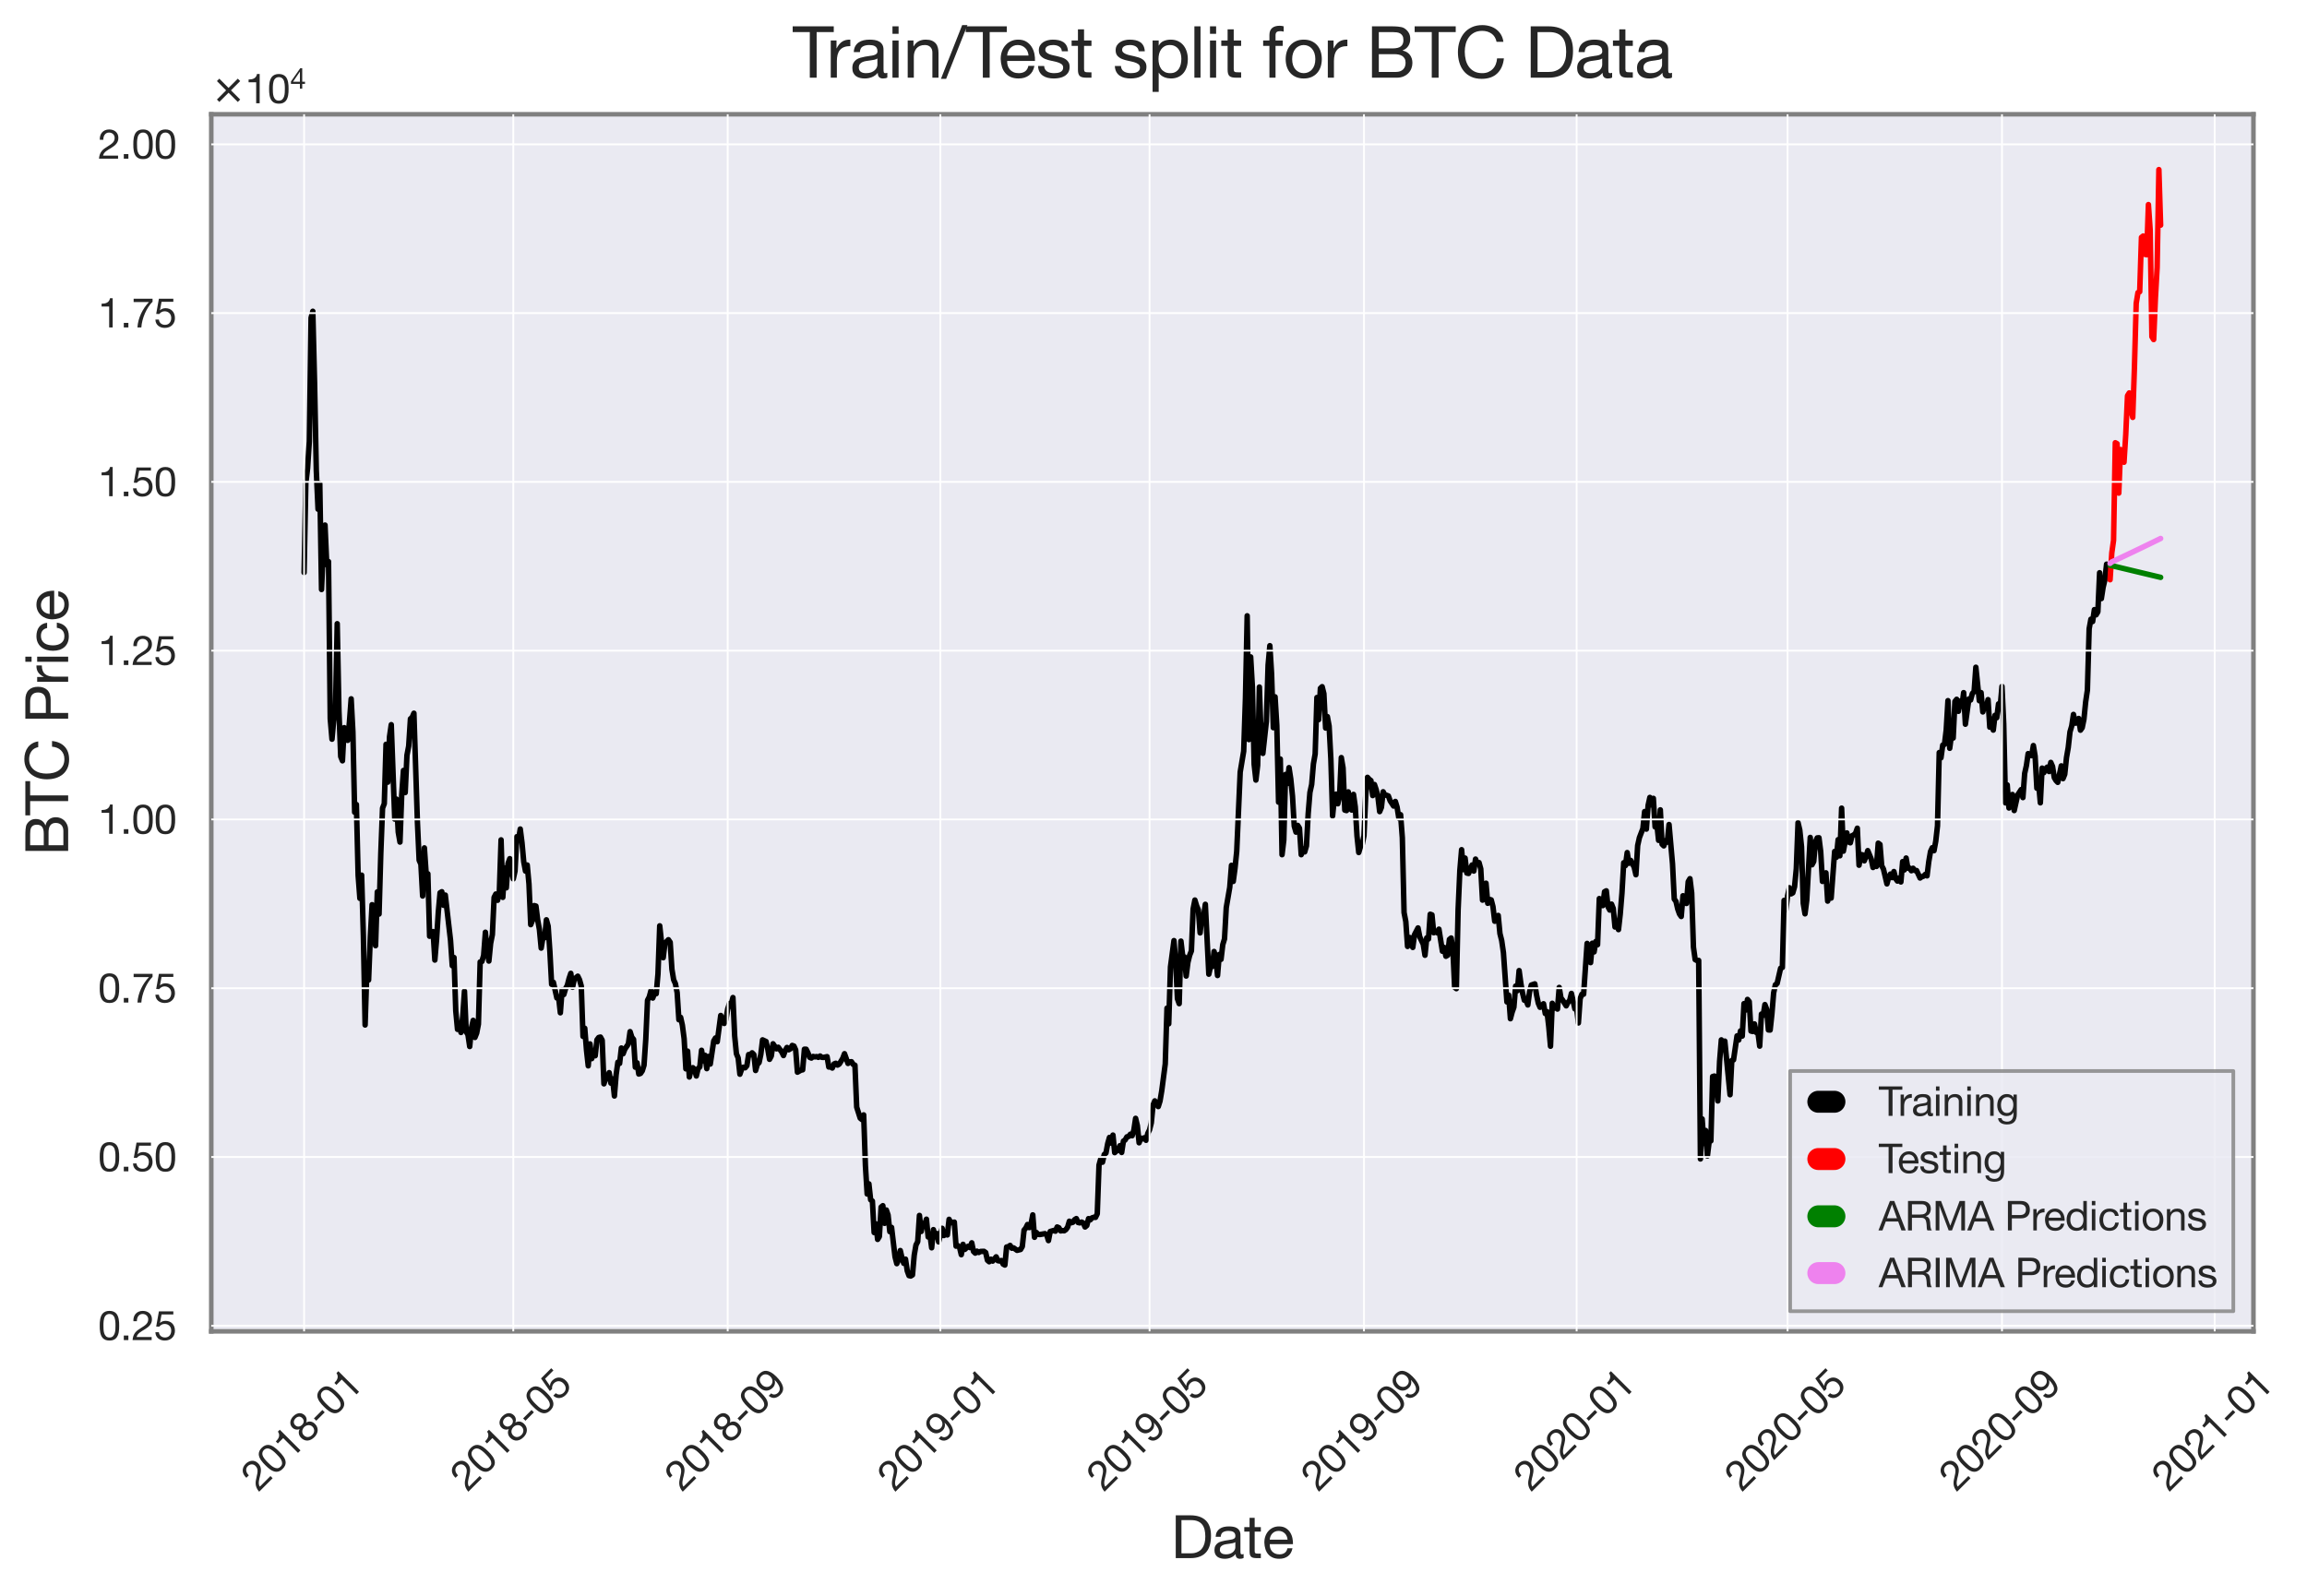 <?xml version="1.0" encoding="utf-8" standalone="no"?>
<!DOCTYPE svg PUBLIC "-//W3C//DTD SVG 1.1//EN"
  "http://www.w3.org/Graphics/SVG/1.1/DTD/svg11.dtd">
<svg xmlns:xlink="http://www.w3.org/1999/xlink" width="630.359pt" height="436.209pt" viewBox="0 0 630.359 436.209" xmlns="http://www.w3.org/2000/svg" version="1.1">
 <defs>
  <style type="text/css">*{stroke-linejoin: round; stroke-linecap: butt}</style>
 </defs>
 <g id="figure_1">
  <g id="patch_1">
   <path d="M 0 436.209 
L 630.359 436.209 
L 630.359 -0 
L 0 -0 
z
" style="fill: #ffffff"/>
  </g>
  <g id="axes_1">
   <g id="patch_2">
    <path d="M 57.727 363.874 
L 615.727 363.874 
L 615.727 31.234 
L 57.727 31.234 
z
" style="fill: #eaeaf2"/>
   </g>
   <g id="line2d_1">
    <path d="M 83.091 156.483 
L 83.567 132.037 
L 84.044 127.998 
L 84.52 120.651 
L 84.996 86.879 
L 85.473 85.08 
L 85.949 104.443 
L 86.425 128.568 
L 86.902 139.172 
L 87.378 132.199 
L 87.854 161.122 
L 88.331 150.516 
L 88.807 143.512 
L 89.283 154.365 
L 89.76 153.483 
L 90.236 196.462 
L 90.712 202.032 
L 91.188 196.749 
L 91.665 194.305 
L 92.141 170.469 
L 92.617 194.439 
L 93.094 206.778 
L 93.57 207.94 
L 94.046 198.881 
L 94.999 202.349 
L 95.475 197.381 
L 95.952 191.004 
L 96.428 200.043 
L 96.904 222.002 
L 97.381 219.884 
L 97.857 239.268 
L 98.333 245.538 
L 98.809 239.187 
L 99.286 255.755 
L 99.762 280.143 
L 100.238 265.405 
L 100.715 267.853 
L 101.191 255.965 
L 101.667 247.268 
L 102.144 249.391 
L 102.62 258.468 
L 103.096 243.77 
L 103.573 249.826 
L 104.049 233.288 
L 104.525 220.893 
L 105.002 219.648 
L 105.478 203.433 
L 105.954 213.782 
L 106.43 201.355 
L 106.907 198.063 
L 107.859 223.871 
L 108.336 218.408 
L 108.812 227.412 
L 109.288 230.15 
L 109.765 217.197 
L 110.241 210.575 
L 110.717 216.622 
L 111.194 206.416 
L 111.67 203.918 
L 112.146 196.476 
L 112.623 196.054 
L 113.099 194.934 
L 114.051 224.599 
L 114.528 235.126 
L 115.004 236.186 
L 115.48 244.887 
L 115.957 231.738 
L 116.433 238.63 
L 116.909 238.819 
L 117.386 255.888 
L 118.338 254.623 
L 118.815 262.4 
L 119.291 256.739 
L 119.767 249.23 
L 120.244 244.011 
L 120.72 243.72 
L 121.196 247.425 
L 121.672 244.636 
L 123.101 257.002 
L 123.578 263.947 
L 124.054 261.706 
L 124.53 276.26 
L 125.007 281.337 
L 125.483 279.806 
L 125.959 282.191 
L 126.436 277.771 
L 126.912 270.901 
L 127.388 282.014 
L 127.865 282.796 
L 128.341 286.028 
L 128.817 280.958 
L 129.293 278.883 
L 129.77 283.548 
L 130.246 282.366 
L 130.722 279.902 
L 131.199 262.909 
L 131.675 262.786 
L 132.151 261.12 
L 132.628 254.793 
L 133.104 259.783 
L 133.58 262.673 
L 134.057 257.851 
L 134.533 255.436 
L 135.009 245.259 
L 135.486 244.341 
L 135.962 246.06 
L 136.438 243.69 
L 136.914 229.545 
L 137.391 245.261 
L 137.867 237.22 
L 138.343 242.654 
L 138.82 235.985 
L 139.296 234.682 
L 139.772 237.976 
L 140.249 240.219 
L 140.725 238.062 
L 141.201 228.689 
L 141.678 229.485 
L 142.154 226.581 
L 142.63 230.333 
L 143.107 235.532 
L 143.583 238.082 
L 144.059 236.415 
L 144.535 241.604 
L 145.012 252.72 
L 145.488 251.55 
L 145.964 247.508 
L 146.441 247.64 
L 146.917 251.449 
L 147.393 254.061 
L 147.87 259.126 
L 148.346 256.235 
L 148.822 256.305 
L 149.299 251.396 
L 149.775 253.135 
L 150.251 260.095 
L 150.727 269.025 
L 151.204 268.48 
L 152.156 272.751 
L 152.633 272.523 
L 153.109 276.808 
L 153.585 270.597 
L 154.062 271.816 
L 154.538 270.199 
L 155.014 269.327 
L 155.491 267.445 
L 155.967 266.028 
L 156.443 269.825 
L 156.92 267.624 
L 157.872 266.803 
L 158.348 267.787 
L 158.825 269.502 
L 159.301 283.266 
L 159.777 281.035 
L 160.254 287.023 
L 160.73 291.313 
L 161.206 285.308 
L 161.683 289.344 
L 162.159 287.617 
L 162.635 288.556 
L 163.112 284.21 
L 163.588 283.562 
L 164.064 283.44 
L 164.541 284.304 
L 165.017 296.224 
L 165.493 294.771 
L 165.969 294.572 
L 166.446 293.171 
L 166.922 296.04 
L 167.398 294.869 
L 167.875 299.55 
L 168.351 293.741 
L 168.827 290.314 
L 169.304 290.65 
L 169.78 286.436 
L 170.256 287.997 
L 170.733 286.743 
L 171.685 285.342 
L 172.162 281.957 
L 172.638 283.49 
L 173.114 284.082 
L 173.59 291.681 
L 174.067 290.486 
L 174.543 293.547 
L 175.019 293.376 
L 175.496 292.674 
L 175.972 291.133 
L 176.448 284.082 
L 176.925 273.394 
L 177.401 272.476 
L 177.877 270.703 
L 178.354 272.783 
L 178.83 271.581 
L 179.306 271.596 
L 179.783 266.196 
L 180.259 253.038 
L 181.211 261.759 
L 181.688 257.821 
L 182.64 256.835 
L 183.117 257.536 
L 183.593 264.917 
L 184.069 267.787 
L 184.546 268.853 
L 185.022 271.302 
L 185.498 278.711 
L 185.975 278.054 
L 186.451 280.207 
L 186.927 283.873 
L 187.404 292.126 
L 187.88 287.284 
L 188.356 294.36 
L 188.832 292.312 
L 189.309 291.815 
L 189.785 292.278 
L 190.261 294.084 
L 190.738 292.076 
L 191.214 291.592 
L 191.69 287.055 
L 192.167 289.95 
L 192.643 288.431 
L 193.119 292.076 
L 193.596 288.75 
L 194.072 290.818 
L 195.025 284.484 
L 195.501 283.687 
L 195.977 284.719 
L 196.93 277.541 
L 197.406 278.447 
L 197.882 279.719 
L 198.359 278.624 
L 198.835 275.752 
L 199.311 274.285 
L 199.788 274.519 
L 200.264 272.644 
L 200.74 283.14 
L 201.217 288.005 
L 201.693 289.151 
L 202.169 293.599 
L 202.646 292.217 
L 203.122 291.685 
L 203.598 291.842 
L 204.074 291.277 
L 204.551 288.224 
L 205.027 288.308 
L 205.503 287.746 
L 205.98 288.226 
L 206.456 292.58 
L 206.932 290.918 
L 207.409 290.415 
L 207.885 288.18 
L 208.361 284.208 
L 209.314 284.657 
L 209.79 286.783 
L 210.267 289.531 
L 210.743 288.635 
L 211.219 285.282 
L 212.172 286.662 
L 212.648 286.226 
L 213.601 287.508 
L 214.077 288.495 
L 214.553 287.128 
L 215.03 286.283 
L 215.506 286.914 
L 215.982 286.643 
L 216.459 285.734 
L 216.935 285.911 
L 217.411 286.965 
L 217.888 293.041 
L 218.84 292.492 
L 219.316 292.401 
L 219.793 286.762 
L 220.269 286.77 
L 220.745 287.723 
L 221.222 288.973 
L 221.698 289.181 
L 222.174 288.742 
L 222.651 288.869 
L 223.127 288.78 
L 223.603 288.991 
L 224.08 288.62 
L 224.556 288.98 
L 225.032 289.009 
L 225.985 288.794 
L 226.461 291.631 
L 226.937 291.601 
L 227.414 291.908 
L 227.89 290.798 
L 228.366 290.601 
L 228.843 291.103 
L 229.319 290.829 
L 230.272 289.262 
L 230.748 287.987 
L 231.701 290.653 
L 232.177 290.218 
L 232.653 290.18 
L 233.13 290.918 
L 233.606 291.136 
L 234.082 302.596 
L 235.035 305.6 
L 235.511 305.992 
L 235.987 304.715 
L 236.464 318.591 
L 236.94 326.334 
L 237.416 323.56 
L 237.893 327.919 
L 238.369 328.267 
L 238.845 336.871 
L 239.322 334.487 
L 239.798 338.747 
L 240.274 337.979 
L 240.751 329.922 
L 241.227 329.526 
L 241.703 334.353 
L 242.179 330.71 
L 242.656 332.09 
L 243.132 336.625 
L 243.608 335.467 
L 244.561 343.508 
L 245.037 345.374 
L 245.514 344.338 
L 245.99 341.789 
L 246.466 343.848 
L 246.943 345.288 
L 247.419 344.138 
L 247.895 347.335 
L 248.372 348.648 
L 248.848 348.754 
L 249.324 348.457 
L 249.8 343.051 
L 250.277 340.279 
L 250.753 339.359 
L 251.229 332.191 
L 251.706 336.58 
L 252.182 334.41 
L 252.658 334.69 
L 253.135 333.221 
L 253.611 338.076 
L 254.087 337.304 
L 254.564 341.04 
L 255.04 336.075 
L 255.516 337.985 
L 255.993 337.145 
L 256.469 339.419 
L 257.421 335.715 
L 257.898 337.684 
L 258.374 337.297 
L 258.85 337.528 
L 259.327 333.257 
L 259.803 334.205 
L 260.756 334.02 
L 261.232 340.596 
L 261.708 340.44 
L 262.185 340.921 
L 262.661 342.92 
L 263.137 340.095 
L 263.614 341.486 
L 264.566 340.602 
L 265.042 340.985 
L 265.519 339.68 
L 265.995 342.033 
L 266.471 342.494 
L 266.948 341.967 
L 267.424 342.326 
L 267.9 342.036 
L 268.853 342.006 
L 269.329 342.348 
L 269.806 344.442 
L 270.282 344.854 
L 270.758 344.152 
L 271.235 344.676 
L 272.187 343.508 
L 272.663 344.561 
L 273.14 344.651 
L 273.616 344.518 
L 274.092 345.488 
L 274.569 345.752 
L 275.045 340.82 
L 275.521 340.738 
L 275.998 340.388 
L 276.474 341.158 
L 276.95 341.064 
L 277.903 341.74 
L 278.856 341.502 
L 279.332 340.689 
L 279.808 336.226 
L 280.284 335.647 
L 280.761 334.675 
L 281.237 335.518 
L 281.713 334.569 
L 282.19 332.041 
L 282.666 338.169 
L 283.142 336.836 
L 283.619 337.359 
L 284.095 337.42 
L 285.524 337.173 
L 286 337.491 
L 286.477 339.071 
L 286.953 336.583 
L 287.905 336.304 
L 288.382 336.496 
L 288.858 335.348 
L 289.334 335.564 
L 289.811 336.42 
L 290.287 336.347 
L 290.763 336.392 
L 291.24 336.067 
L 291.716 335.392 
L 292.192 333.772 
L 292.669 334.206 
L 293.145 334.071 
L 293.621 333.358 
L 294.098 333.057 
L 294.574 334.13 
L 295.05 334.229 
L 295.526 334.01 
L 296.003 334.262 
L 296.479 335.353 
L 296.955 334.947 
L 297.432 333.065 
L 297.908 333.396 
L 298.384 332.856 
L 298.861 332.703 
L 299.337 332.726 
L 299.813 331.753 
L 300.29 318.436 
L 300.766 316.718 
L 301.242 317.644 
L 301.719 315.543 
L 302.195 315.116 
L 302.671 312.55 
L 303.147 310.873 
L 303.624 312.438 
L 304.1 310.232 
L 304.576 315.03 
L 305.053 314.568 
L 305.529 314.438 
L 306.005 313.125 
L 306.482 314.982 
L 306.958 311.874 
L 307.434 311.571 
L 307.911 310.714 
L 308.387 310.614 
L 308.863 309.985 
L 309.34 310.416 
L 309.816 308.851 
L 310.292 305.659 
L 310.768 307.643 
L 311.245 312.336 
L 311.721 311.066 
L 312.197 311.27 
L 312.674 310.959 
L 313.15 311.656 
L 313.626 309.749 
L 314.103 308.79 
L 314.579 306.897 
L 315.055 302.044 
L 315.532 300.884 
L 316.008 301.538 
L 316.484 302.44 
L 316.961 300.915 
L 317.437 298.092 
L 318.389 290.778 
L 318.866 275.539 
L 319.342 279.827 
L 319.818 264.281 
L 320.771 257.08 
L 321.247 262.99 
L 321.724 272.972 
L 322.2 274.313 
L 322.676 257.218 
L 323.153 261.266 
L 323.629 261.543 
L 324.105 266.769 
L 324.582 263.046 
L 325.058 261.099 
L 325.534 259.896 
L 326.01 248.444 
L 326.487 245.998 
L 326.963 247.582 
L 327.439 248.698 
L 327.916 254.971 
L 328.392 250.266 
L 328.868 250.459 
L 329.345 247.157 
L 330.297 266.258 
L 330.774 264.109 
L 331.25 264.15 
L 331.726 260.055 
L 332.203 261.712 
L 332.679 266.621 
L 333.155 260.86 
L 333.631 262.2 
L 334.108 258.175 
L 334.584 256.605 
L 335.06 248.064 
L 336.013 242.516 
L 336.489 236.504 
L 336.966 240.906 
L 337.442 237.368 
L 337.918 232.688 
L 338.871 211.016 
L 339.824 205.307 
L 340.3 190.919 
L 340.776 168.31 
L 341.252 202.139 
L 341.729 179.545 
L 342.205 187.81 
L 342.681 208.886 
L 343.158 213.204 
L 343.634 209.171 
L 344.11 187.775 
L 344.587 201.537 
L 345.063 205.909 
L 346.016 197.193 
L 346.492 181.784 
L 346.968 176.473 
L 347.445 184.173 
L 347.921 198.894 
L 348.397 190.456 
L 348.873 198.272 
L 349.35 219.239 
L 349.826 207.448 
L 350.302 233.602 
L 350.779 229.613 
L 351.255 211.666 
L 351.731 214.171 
L 352.208 209.809 
L 352.684 212.909 
L 353.16 217.633 
L 353.637 225.794 
L 354.113 227.434 
L 354.589 225.59 
L 355.066 226.356 
L 355.542 233.601 
L 356.018 232.214 
L 356.494 232.836 
L 356.971 231.207 
L 357.447 222.383 
L 357.923 216.589 
L 358.4 214.402 
L 358.876 208.801 
L 359.352 206.062 
L 359.829 190.647 
L 360.305 196.689 
L 360.781 188.131 
L 361.258 187.681 
L 361.734 189.59 
L 362.21 198.98 
L 362.687 195.851 
L 363.163 198.452 
L 363.639 207.434 
L 364.115 223.009 
L 364.592 218.215 
L 365.068 217.056 
L 365.544 219.687 
L 366.021 217.583 
L 366.497 207.061 
L 366.973 209.881 
L 367.45 221.416 
L 367.926 221.545 
L 368.402 216.436 
L 368.879 221.012 
L 369.355 221.408 
L 369.831 217.121 
L 370.308 220.541 
L 370.784 228.495 
L 371.26 233.001 
L 371.736 231.378 
L 372.213 230.778 
L 372.689 228.429 
L 373.165 217.565 
L 373.642 212.458 
L 374.118 212.994 
L 374.594 213.344 
L 375.071 217.444 
L 375.547 214.419 
L 376.023 215.821 
L 376.5 217.783 
L 376.976 221.823 
L 377.452 220.672 
L 377.929 216.396 
L 378.405 217.311 
L 378.881 217.357 
L 379.357 217.548 
L 379.834 218.856 
L 380.786 220.305 
L 381.263 219.048 
L 381.739 220.612 
L 382.215 223.6 
L 382.692 222.665 
L 383.168 228.958 
L 383.644 249.416 
L 384.121 251.88 
L 384.597 258.671 
L 385.073 256.219 
L 385.55 256.329 
L 386.026 258.944 
L 386.502 255.444 
L 387.455 253.614 
L 387.931 256.069 
L 388.884 258.071 
L 389.36 261.085 
L 389.836 256.334 
L 390.313 256.645 
L 390.789 249.874 
L 391.265 250.045 
L 391.742 254.929 
L 392.218 254.656 
L 392.694 254.943 
L 393.171 253.953 
L 394.123 259.989 
L 394.599 258.949 
L 395.076 261.36 
L 395.552 261.077 
L 396.028 256.768 
L 396.505 256.369 
L 396.981 259.423 
L 397.457 269.821 
L 397.934 270.212 
L 398.41 248.675 
L 398.886 237.895 
L 399.363 232.235 
L 399.839 237.688 
L 400.315 234.523 
L 400.792 238.619 
L 401.268 238.732 
L 402.22 236.423 
L 402.697 238.072 
L 403.173 234.801 
L 403.649 236.095 
L 404.126 235.756 
L 404.602 237.478 
L 405.078 246.015 
L 405.555 245.854 
L 406.031 241.39 
L 406.507 246.884 
L 406.984 245.816 
L 407.46 245.952 
L 407.936 247.801 
L 408.413 251.788 
L 408.889 250.704 
L 409.365 250.202 
L 409.841 255.159 
L 410.318 257.062 
L 410.794 260.363 
L 411.747 273.845 
L 412.223 271.977 
L 412.699 278.433 
L 413.176 276.621 
L 413.652 275.288 
L 414.128 269.507 
L 414.605 270.772 
L 415.081 265.271 
L 415.557 268.807 
L 416.034 271.489 
L 416.51 273.376 
L 416.986 273.41 
L 417.462 274.667 
L 417.939 271.045 
L 418.415 269.224 
L 419.368 268.904 
L 419.844 271.92 
L 420.32 274.186 
L 420.797 275.305 
L 421.749 274.341 
L 422.226 277.017 
L 422.702 276.507 
L 423.178 280.563 
L 423.655 285.95 
L 424.131 274.21 
L 424.607 275.575 
L 425.083 275.28 
L 425.56 275.79 
L 426.036 269.878 
L 426.512 272.755 
L 426.989 273.366 
L 427.941 274.908 
L 428.418 273.965 
L 428.894 273.45 
L 429.37 271.519 
L 430.323 275.745 
L 430.799 275.624 
L 431.276 279.585 
L 431.752 272.954 
L 432.228 271.74 
L 432.704 271.728 
L 433.657 257.846 
L 434.133 259.392 
L 434.61 263.097 
L 435.086 257.793 
L 435.562 260.173 
L 436.039 257.314 
L 436.515 258.205 
L 436.991 245.593 
L 437.468 245.976 
L 437.944 247.511 
L 438.42 243.724 
L 438.897 243.47 
L 439.373 247.835 
L 439.849 248.732 
L 440.325 247.103 
L 440.802 248.303 
L 441.278 253.365 
L 441.754 252.647 
L 442.231 254.079 
L 442.707 249.854 
L 443.183 244.079 
L 443.66 235.798 
L 444.136 236.572 
L 444.612 233.023 
L 445.089 235.947 
L 445.565 235.166 
L 446.518 236.999 
L 446.994 239.076 
L 447.47 231.096 
L 447.946 228.949 
L 448.899 226.452 
L 449.375 221.811 
L 449.852 226.609 
L 450.328 220.121 
L 450.804 217.947 
L 451.281 220.008 
L 451.757 218.204 
L 452.233 226.004 
L 452.71 225.173 
L 453.186 229.681 
L 453.662 221.343 
L 454.139 230.728 
L 454.615 231.187 
L 455.091 229.749 
L 455.567 230.178 
L 456.044 225.356 
L 456.996 236.11 
L 457.473 245.726 
L 457.949 246.391 
L 458.425 248.458 
L 458.902 249.804 
L 459.378 250.488 
L 459.854 244.819 
L 460.331 246.33 
L 460.807 246.931 
L 461.283 240.961 
L 461.76 240.154 
L 462.236 244.076 
L 462.712 258.871 
L 463.188 262.275 
L 463.665 262.532 
L 464.141 262.5 
L 464.617 316.759 
L 465.094 305.819 
L 465.57 312.523 
L 466.046 308.981 
L 466.523 315.953 
L 466.999 312.057 
L 467.475 311.82 
L 467.952 294.241 
L 468.428 294.101 
L 468.904 294.354 
L 469.381 300.901 
L 469.857 290.087 
L 470.333 284.211 
L 470.809 285.202 
L 471.286 284.549 
L 472.715 299.207 
L 473.191 289.837 
L 473.667 289.675 
L 474.62 283.125 
L 475.096 284.237 
L 475.573 281.762 
L 476.049 283.171 
L 476.525 274.303 
L 477.002 276.062 
L 477.478 273.153 
L 477.954 273.743 
L 478.43 281.799 
L 478.907 281.917 
L 479.383 279.851 
L 479.859 282.177 
L 480.336 282.225 
L 480.812 285.921 
L 481.288 277.162 
L 481.765 277.543 
L 482.241 274.563 
L 482.717 275.822 
L 483.194 281.495 
L 483.67 281.525 
L 484.146 277.155 
L 484.623 271.388 
L 485.099 269.152 
L 485.575 268.801 
L 486.528 264.637 
L 487.004 264.426 
L 487.48 246.086 
L 487.957 248.715 
L 488.433 244.91 
L 488.909 242.625 
L 489.386 244.307 
L 489.862 244.026 
L 490.338 242.358 
L 490.815 237.456 
L 491.291 224.858 
L 491.767 226.866 
L 492.244 231.456 
L 492.72 246.909 
L 493.196 249.762 
L 493.672 246.022 
L 494.625 228.877 
L 495.101 236.359 
L 495.578 235.458 
L 496.054 230.039 
L 496.53 229.008 
L 497.007 228.963 
L 497.483 232.765 
L 497.959 240.906 
L 498.436 239.046 
L 498.912 238.553 
L 499.388 246.283 
L 499.865 244.132 
L 500.341 245.458 
L 501.293 232.714 
L 501.77 234.312 
L 502.246 229.491 
L 502.722 233.908 
L 503.199 220.877 
L 503.675 232.639 
L 504.628 227.642 
L 505.104 230.135 
L 505.58 230.353 
L 506.057 228.413 
L 506.533 228.18 
L 507.009 227.733 
L 507.486 226.36 
L 507.962 236.477 
L 508.438 233.542 
L 508.914 233.645 
L 509.391 235.278 
L 509.867 234.099 
L 510.343 232.487 
L 511.296 234.816 
L 511.772 237.1 
L 512.249 236.283 
L 512.725 236.812 
L 513.201 230.445 
L 513.678 230.797 
L 514.154 236.628 
L 514.63 237.529 
L 515.583 241.577 
L 516.059 239.765 
L 516.535 238.893 
L 517.012 239.869 
L 517.488 238.202 
L 517.964 240.138 
L 518.441 240.804 
L 518.917 239.97 
L 519.393 241.05 
L 519.87 235.487 
L 520.346 237.76 
L 520.822 234.511 
L 521.299 237.286 
L 521.775 237.27 
L 522.251 237.98 
L 522.727 237.313 
L 523.204 237.92 
L 523.68 237.927 
L 524.633 239.975 
L 525.109 239.621 
L 525.585 239.48 
L 526.062 238.986 
L 526.538 239.384 
L 527.014 235.497 
L 527.491 232.721 
L 527.967 231.693 
L 528.443 232.508 
L 528.92 229.921 
L 529.396 225.713 
L 529.872 205.68 
L 530.348 207.121 
L 530.825 203.658 
L 531.301 203.46 
L 531.777 199.544 
L 532.254 191.497 
L 532.73 204.523 
L 533.206 200.967 
L 533.683 201.713 
L 534.159 191.728 
L 534.635 191.124 
L 535.112 194.414 
L 535.588 191.599 
L 536.064 193.044 
L 536.541 189.31 
L 537.017 197.937 
L 537.969 191.044 
L 538.446 191.325 
L 538.922 189.539 
L 539.398 189.039 
L 539.875 182.367 
L 540.827 191.521 
L 541.304 189.305 
L 541.78 194.58 
L 542.256 192.931 
L 542.733 193.245 
L 543.209 191.22 
L 543.685 198.756 
L 544.162 196.501 
L 544.638 199.545 
L 545.114 195.502 
L 545.59 196.16 
L 546.067 192.384 
L 546.543 192.95 
L 547.019 187.605 
L 547.496 197.873 
L 547.972 219.437 
L 548.448 214.52 
L 548.925 220.835 
L 549.877 217.144 
L 550.354 221.537 
L 551.306 217.263 
L 552.259 215.805 
L 552.735 217.99 
L 553.211 211.401 
L 553.688 209.259 
L 554.164 205.975 
L 554.64 206.453 
L 555.117 206.534 
L 555.593 203.771 
L 556.069 206.651 
L 556.546 215.434 
L 557.022 214.028 
L 557.498 219.421 
L 557.975 209.939 
L 558.451 211.182 
L 558.927 210.112 
L 559.404 209.659 
L 559.88 210.869 
L 560.356 208.379 
L 560.832 209.488 
L 561.309 212.534 
L 561.785 213.336 
L 562.261 213.828 
L 563.214 209.325 
L 563.69 212.811 
L 564.167 211.62 
L 564.643 207.068 
L 565.119 204.323 
L 565.596 200.044 
L 566.072 198.423 
L 566.548 195.265 
L 567.025 197.654 
L 567.501 197.587 
L 567.977 196.372 
L 568.453 199.568 
L 568.93 198.905 
L 569.406 196.593 
L 569.882 191.82 
L 570.359 188.604 
L 570.835 171.863 
L 571.311 169.239 
L 571.788 169.873 
L 572.264 166.616 
L 572.74 168.034 
L 573.217 167.221 
L 573.693 156.538 
L 574.169 163.604 
L 574.646 160.53 
L 575.122 158.525 
L 575.598 154.199 
L 575.598 154.199 
" clip-path="url(#p18fd85971b)" style="fill: none; stroke: #000000; stroke-width: 1.5; stroke-linecap: round"/>
   </g>
   <g id="line2d_2">
    <path d="M 576.551 158.452 
L 577.027 151.075 
L 577.503 147.691 
L 577.98 121.008 
L 578.456 121.266 
L 578.932 134.774 
L 579.409 122.858 
L 579.885 125.575 
L 580.361 126.339 
L 580.838 118.766 
L 581.314 108.157 
L 581.79 107.391 
L 582.267 111.998 
L 582.743 114.075 
L 583.219 100.042 
L 583.695 82.896 
L 584.172 79.969 
L 584.648 79.728 
L 585.124 64.889 
L 585.601 64.503 
L 586.077 69.526 
L 586.553 69.634 
L 587.03 55.919 
L 587.506 62.844 
L 587.982 92.025 
L 588.459 92.804 
L 588.935 81.567 
L 589.411 73.078 
L 589.888 46.354 
L 590.364 61.536 
" clip-path="url(#p18fd85971b)" style="fill: none; stroke: #ff0000; stroke-width: 1.5; stroke-linecap: round"/>
   </g>
   <g id="line2d_3">
    <path d="M 576.551 154.492 
L 577.027 154.607 
L 577.503 154.721 
L 577.98 154.836 
L 578.456 154.95 
L 578.932 155.065 
L 579.409 155.179 
L 579.885 155.294 
L 580.361 155.408 
L 580.838 155.522 
L 581.314 155.637 
L 581.79 155.751 
L 582.267 155.865 
L 582.743 155.979 
L 583.219 156.093 
L 583.695 156.207 
L 584.172 156.321 
L 584.648 156.435 
L 585.124 156.549 
L 585.601 156.662 
L 586.077 156.776 
L 586.553 156.89 
L 587.03 157.003 
L 587.506 157.117 
L 587.982 157.23 
L 588.459 157.344 
L 588.935 157.457 
L 589.411 157.571 
L 589.888 157.684 
L 590.364 157.797 
" clip-path="url(#p18fd85971b)" style="fill: none; stroke: #008000; stroke-width: 1.5; stroke-linecap: round"/>
   </g>
   <g id="line2d_4">
    <path d="M 576.551 153.974 
L 577.027 153.581 
L 577.503 153.361 
L 577.98 153.13 
L 578.456 152.906 
L 578.932 152.681 
L 579.409 152.457 
L 579.885 152.231 
L 580.361 152.006 
L 580.838 151.78 
L 581.314 151.553 
L 581.79 151.327 
L 582.267 151.1 
L 582.743 150.872 
L 583.219 150.644 
L 583.695 150.416 
L 584.172 150.187 
L 584.648 149.958 
L 585.124 149.728 
L 585.601 149.498 
L 586.077 149.268 
L 586.553 149.038 
L 587.03 148.806 
L 587.506 148.575 
L 587.982 148.343 
L 588.459 148.111 
L 588.935 147.878 
L 589.411 147.645 
L 589.888 147.412 
L 590.364 147.178 
" clip-path="url(#p18fd85971b)" style="fill: none; stroke: #ee82ee; stroke-width: 1.5; stroke-linecap: round"/>
   </g>
   <g id="patch_3">
    <path d="M 57.727 363.874 
L 57.727 31.234 
" style="fill: none; stroke: #808080; stroke-width: 1.25; stroke-linejoin: miter; stroke-linecap: square"/>
   </g>
   <g id="patch_4">
    <path d="M 615.727 363.874 
L 615.727 31.234 
" style="fill: none; stroke: #808080; stroke-width: 1.25; stroke-linejoin: miter; stroke-linecap: square"/>
   </g>
   <g id="patch_5">
    <path d="M 57.727 363.874 
L 615.727 363.874 
" style="fill: none; stroke: #808080; stroke-width: 1.25; stroke-linejoin: miter; stroke-linecap: square"/>
   </g>
   <g id="patch_6">
    <path d="M 57.727 31.234 
L 615.727 31.234 
" style="fill: none; stroke: #808080; stroke-width: 1.25; stroke-linejoin: miter; stroke-linecap: square"/>
   </g>
   <g id="matplotlib.axis_1">
    <g id="xtick_1">
     <g id="line2d_5">
      <path d="M 83.091 363.874 
L 83.091 31.234 
" clip-path="url(#p18fd85971b)" style="fill: none; stroke: #ffffff; stroke-width: 0.5; stroke-linecap: round"/>
     </g>
     <g id="text_1">
      <!-- 2018-01 -->
      <g style="fill: #262626" transform="translate(70.616 407.899) rotate(-45) scale(0.11 -0.11)">
       <defs>
        <path id="HelveticaNeue-32" d="M 282 2931 
L 826 2931 
Q 819 3136 867 3337 
Q 915 3539 1024 3699 
Q 1133 3859 1302 3958 
Q 1472 4058 1709 4058 
Q 1888 4058 2048 4000 
Q 2208 3942 2326 3833 
Q 2445 3725 2515 3574 
Q 2586 3424 2586 3238 
Q 2586 3002 2512 2822 
Q 2438 2643 2294 2489 
Q 2150 2336 1932 2185 
Q 1715 2035 1427 1856 
Q 1190 1715 972 1555 
Q 755 1395 582 1184 
Q 410 973 298 688 
Q 186 403 154 0 
L 3117 0 
L 3117 480 
L 787 480 
Q 826 691 950 854 
Q 1075 1018 1251 1158 
Q 1427 1299 1638 1424 
Q 1850 1549 2061 1677 
Q 2272 1811 2470 1958 
Q 2669 2106 2822 2288 
Q 2976 2470 3069 2700 
Q 3162 2931 3162 3232 
Q 3162 3552 3050 3795 
Q 2938 4038 2746 4201 
Q 2554 4365 2294 4451 
Q 2035 4538 1741 4538 
Q 1382 4538 1100 4416 
Q 819 4294 630 4080 
Q 442 3866 352 3571 
Q 262 3277 282 2931 
z
" transform="scale(0.016)"/>
        <path id="HelveticaNeue-30" d="M 845 2234 
Q 845 2400 848 2601 
Q 851 2803 880 3004 
Q 909 3206 963 3398 
Q 1018 3590 1123 3734 
Q 1229 3878 1389 3968 
Q 1549 4058 1779 4058 
Q 2010 4058 2170 3968 
Q 2330 3878 2435 3734 
Q 2541 3590 2595 3398 
Q 2650 3206 2678 3004 
Q 2707 2803 2710 2601 
Q 2714 2400 2714 2234 
Q 2714 1978 2698 1661 
Q 2682 1344 2595 1065 
Q 2509 787 2317 595 
Q 2125 403 1779 403 
Q 1434 403 1242 595 
Q 1050 787 963 1065 
Q 877 1344 861 1661 
Q 845 1978 845 2234 
z
M 269 2227 
Q 269 1978 281 1709 
Q 294 1440 345 1184 
Q 397 928 493 701 
Q 589 474 755 301 
Q 922 128 1174 29 
Q 1427 -70 1779 -70 
Q 2138 -70 2387 29 
Q 2637 128 2803 301 
Q 2970 474 3066 701 
Q 3162 928 3213 1184 
Q 3264 1440 3277 1709 
Q 3290 1978 3290 2227 
Q 3290 2477 3277 2745 
Q 3264 3014 3213 3270 
Q 3162 3526 3066 3756 
Q 2970 3987 2803 4160 
Q 2637 4333 2384 4435 
Q 2131 4538 1779 4538 
Q 1427 4538 1174 4435 
Q 922 4333 755 4160 
Q 589 3987 493 3756 
Q 397 3526 345 3270 
Q 294 3014 281 2745 
Q 269 2477 269 2227 
z
" transform="scale(0.016)"/>
        <path id="HelveticaNeue-31" d="M 2278 0 
L 2278 4538 
L 1862 4538 
Q 1818 4282 1696 4115 
Q 1574 3949 1398 3853 
Q 1222 3757 1004 3721 
Q 787 3686 557 3686 
L 557 3251 
L 1734 3251 
L 1734 0 
L 2278 0 
z
" transform="scale(0.016)"/>
        <path id="HelveticaNeue-38" d="M 992 3360 
Q 992 3533 1056 3661 
Q 1120 3789 1225 3878 
Q 1331 3968 1478 4013 
Q 1626 4058 1786 4058 
Q 2118 4058 2332 3882 
Q 2547 3706 2547 3360 
Q 2547 3014 2336 2822 
Q 2125 2630 1798 2630 
Q 1632 2630 1485 2675 
Q 1338 2720 1229 2809 
Q 1120 2899 1056 3036 
Q 992 3174 992 3360 
z
M 416 3379 
Q 416 3072 589 2813 
Q 762 2554 1050 2438 
Q 666 2304 461 2006 
Q 256 1709 256 1306 
Q 256 960 374 701 
Q 493 442 701 269 
Q 909 96 1190 13 
Q 1472 -70 1798 -70 
Q 2112 -70 2387 19 
Q 2662 109 2864 285 
Q 3066 461 3184 717 
Q 3302 973 3302 1306 
Q 3302 1728 3104 2019 
Q 2906 2310 2496 2438 
Q 2784 2566 2953 2819 
Q 3123 3072 3123 3379 
Q 3123 3597 3046 3805 
Q 2970 4013 2806 4176 
Q 2643 4339 2380 4438 
Q 2118 4538 1747 4538 
Q 1485 4538 1245 4461 
Q 1005 4384 819 4237 
Q 634 4090 525 3875 
Q 416 3661 416 3379 
z
M 832 1280 
Q 832 1478 905 1638 
Q 979 1798 1110 1913 
Q 1242 2029 1418 2089 
Q 1594 2150 1792 2150 
Q 1984 2150 2153 2083 
Q 2323 2016 2451 1901 
Q 2579 1786 2652 1629 
Q 2726 1472 2726 1286 
Q 2726 1094 2659 934 
Q 2592 774 2467 656 
Q 2342 538 2172 470 
Q 2003 403 1798 403 
Q 1376 403 1104 636 
Q 832 870 832 1280 
z
" transform="scale(0.016)"/>
        <path id="HelveticaNeue-2d" d="M 320 2035 
L 320 1523 
L 2170 1523 
L 2170 2035 
L 320 2035 
z
" transform="scale(0.016)"/>
       </defs>
       <use xlink:href="#HelveticaNeue-32"/>
       <use xlink:href="#HelveticaNeue-30" x="55.6"/>
       <use xlink:href="#HelveticaNeue-31" x="111.2"/>
       <use xlink:href="#HelveticaNeue-38" x="166.8"/>
       <use xlink:href="#HelveticaNeue-2d" x="222.4"/>
       <use xlink:href="#HelveticaNeue-30" x="261.3"/>
       <use xlink:href="#HelveticaNeue-31" x="316.9"/>
      </g>
     </g>
    </g>
    <g id="xtick_2">
     <g id="line2d_6">
      <path d="M 140.249 363.874 
L 140.249 31.234 
" clip-path="url(#p18fd85971b)" style="fill: none; stroke: #ffffff; stroke-width: 0.5; stroke-linecap: round"/>
     </g>
     <g id="text_2">
      <!-- 2018-05 -->
      <g style="fill: #262626" transform="translate(127.774 407.899) rotate(-45) scale(0.11 -0.11)">
       <defs>
        <path id="HelveticaNeue-35" d="M 3008 3981 
L 3008 4461 
L 768 4461 
L 346 2106 
L 813 2080 
Q 973 2272 1181 2390 
Q 1389 2509 1658 2509 
Q 1888 2509 2077 2432 
Q 2266 2355 2400 2217 
Q 2534 2080 2608 1891 
Q 2682 1702 2682 1478 
Q 2682 1210 2605 1008 
Q 2528 806 2397 672 
Q 2266 538 2090 470 
Q 1914 403 1722 403 
Q 1517 403 1347 464 
Q 1178 525 1053 637 
Q 928 749 854 899 
Q 781 1050 768 1222 
L 224 1222 
Q 230 915 345 672 
Q 461 429 659 265 
Q 858 102 1117 16 
Q 1376 -70 1670 -70 
Q 2067 -70 2364 54 
Q 2662 179 2860 390 
Q 3059 602 3158 874 
Q 3258 1146 3258 1434 
Q 3258 1824 3142 2115 
Q 3027 2406 2828 2601 
Q 2630 2797 2361 2893 
Q 2093 2989 1792 2989 
Q 1562 2989 1328 2909 
Q 1094 2829 947 2662 
L 934 2675 
L 1178 3981 
L 3008 3981 
z
" transform="scale(0.016)"/>
       </defs>
       <use xlink:href="#HelveticaNeue-32"/>
       <use xlink:href="#HelveticaNeue-30" x="55.6"/>
       <use xlink:href="#HelveticaNeue-31" x="111.2"/>
       <use xlink:href="#HelveticaNeue-38" x="166.8"/>
       <use xlink:href="#HelveticaNeue-2d" x="222.4"/>
       <use xlink:href="#HelveticaNeue-30" x="261.3"/>
       <use xlink:href="#HelveticaNeue-35" x="316.9"/>
      </g>
     </g>
    </g>
    <g id="xtick_3">
     <g id="line2d_7">
      <path d="M 198.835 363.874 
L 198.835 31.234 
" clip-path="url(#p18fd85971b)" style="fill: none; stroke: #ffffff; stroke-width: 0.5; stroke-linecap: round"/>
     </g>
     <g id="text_3">
      <!-- 2018-09 -->
      <g style="fill: #262626" transform="translate(186.36 407.899) rotate(-45) scale(0.11 -0.11)">
       <defs>
        <path id="HelveticaNeue-39" d="M 858 1094 
L 314 1094 
Q 365 506 742 218 
Q 1120 -70 1690 -70 
Q 2515 -70 2889 560 
Q 3264 1190 3264 2368 
Q 3264 3014 3139 3433 
Q 3014 3853 2803 4096 
Q 2592 4339 2310 4438 
Q 2029 4538 1709 4538 
Q 1382 4538 1107 4429 
Q 832 4320 633 4125 
Q 435 3930 326 3658 
Q 218 3386 218 3059 
Q 218 2726 310 2444 
Q 403 2163 585 1964 
Q 768 1766 1037 1654 
Q 1306 1542 1651 1542 
Q 1984 1542 2265 1712 
Q 2547 1882 2701 2170 
L 2714 2157 
Q 2688 1267 2438 835 
Q 2189 403 1690 403 
Q 1363 403 1126 582 
Q 890 762 858 1094 
z
M 2618 3021 
Q 2618 2822 2554 2640 
Q 2490 2458 2368 2320 
Q 2246 2182 2073 2102 
Q 1901 2022 1690 2022 
Q 1491 2022 1328 2102 
Q 1165 2182 1046 2316 
Q 928 2451 861 2624 
Q 794 2797 794 2982 
Q 794 3194 842 3386 
Q 890 3578 995 3728 
Q 1101 3878 1270 3968 
Q 1440 4058 1683 4058 
Q 1914 4058 2086 3974 
Q 2259 3891 2377 3747 
Q 2496 3603 2557 3417 
Q 2618 3232 2618 3021 
z
" transform="scale(0.016)"/>
       </defs>
       <use xlink:href="#HelveticaNeue-32"/>
       <use xlink:href="#HelveticaNeue-30" x="55.6"/>
       <use xlink:href="#HelveticaNeue-31" x="111.2"/>
       <use xlink:href="#HelveticaNeue-38" x="166.8"/>
       <use xlink:href="#HelveticaNeue-2d" x="222.4"/>
       <use xlink:href="#HelveticaNeue-30" x="261.3"/>
       <use xlink:href="#HelveticaNeue-39" x="316.9"/>
      </g>
     </g>
    </g>
    <g id="xtick_4">
     <g id="line2d_8">
      <path d="M 256.945 363.874 
L 256.945 31.234 
" clip-path="url(#p18fd85971b)" style="fill: none; stroke: #ffffff; stroke-width: 0.5; stroke-linecap: round"/>
     </g>
     <g id="text_4">
      <!-- 2019-01 -->
      <g style="fill: #262626" transform="translate(244.47 407.899) rotate(-45) scale(0.11 -0.11)">
       <use xlink:href="#HelveticaNeue-32"/>
       <use xlink:href="#HelveticaNeue-30" x="55.6"/>
       <use xlink:href="#HelveticaNeue-31" x="111.2"/>
       <use xlink:href="#HelveticaNeue-39" x="166.8"/>
       <use xlink:href="#HelveticaNeue-2d" x="222.4"/>
       <use xlink:href="#HelveticaNeue-30" x="261.3"/>
       <use xlink:href="#HelveticaNeue-31" x="316.9"/>
      </g>
     </g>
    </g>
    <g id="xtick_5">
     <g id="line2d_9">
      <path d="M 314.103 363.874 
L 314.103 31.234 
" clip-path="url(#p18fd85971b)" style="fill: none; stroke: #ffffff; stroke-width: 0.5; stroke-linecap: round"/>
     </g>
     <g id="text_5">
      <!-- 2019-05 -->
      <g style="fill: #262626" transform="translate(301.628 407.899) rotate(-45) scale(0.11 -0.11)">
       <use xlink:href="#HelveticaNeue-32"/>
       <use xlink:href="#HelveticaNeue-30" x="55.6"/>
       <use xlink:href="#HelveticaNeue-31" x="111.2"/>
       <use xlink:href="#HelveticaNeue-39" x="166.8"/>
       <use xlink:href="#HelveticaNeue-2d" x="222.4"/>
       <use xlink:href="#HelveticaNeue-30" x="261.3"/>
       <use xlink:href="#HelveticaNeue-35" x="316.9"/>
      </g>
     </g>
    </g>
    <g id="xtick_6">
     <g id="line2d_10">
      <path d="M 372.689 363.874 
L 372.689 31.234 
" clip-path="url(#p18fd85971b)" style="fill: none; stroke: #ffffff; stroke-width: 0.5; stroke-linecap: round"/>
     </g>
     <g id="text_6">
      <!-- 2019-09 -->
      <g style="fill: #262626" transform="translate(360.214 407.899) rotate(-45) scale(0.11 -0.11)">
       <use xlink:href="#HelveticaNeue-32"/>
       <use xlink:href="#HelveticaNeue-30" x="55.6"/>
       <use xlink:href="#HelveticaNeue-31" x="111.2"/>
       <use xlink:href="#HelveticaNeue-39" x="166.8"/>
       <use xlink:href="#HelveticaNeue-2d" x="222.4"/>
       <use xlink:href="#HelveticaNeue-30" x="261.3"/>
       <use xlink:href="#HelveticaNeue-39" x="316.9"/>
      </g>
     </g>
    </g>
    <g id="xtick_7">
     <g id="line2d_11">
      <path d="M 430.799 363.874 
L 430.799 31.234 
" clip-path="url(#p18fd85971b)" style="fill: none; stroke: #ffffff; stroke-width: 0.5; stroke-linecap: round"/>
     </g>
     <g id="text_7">
      <!-- 2020-01 -->
      <g style="fill: #262626" transform="translate(418.324 407.899) rotate(-45) scale(0.11 -0.11)">
       <use xlink:href="#HelveticaNeue-32"/>
       <use xlink:href="#HelveticaNeue-30" x="55.6"/>
       <use xlink:href="#HelveticaNeue-32" x="111.2"/>
       <use xlink:href="#HelveticaNeue-30" x="166.8"/>
       <use xlink:href="#HelveticaNeue-2d" x="222.4"/>
       <use xlink:href="#HelveticaNeue-30" x="261.3"/>
       <use xlink:href="#HelveticaNeue-31" x="316.9"/>
      </g>
     </g>
    </g>
    <g id="xtick_8">
     <g id="line2d_12">
      <path d="M 488.433 363.874 
L 488.433 31.234 
" clip-path="url(#p18fd85971b)" style="fill: none; stroke: #ffffff; stroke-width: 0.5; stroke-linecap: round"/>
     </g>
     <g id="text_8">
      <!-- 2020-05 -->
      <g style="fill: #262626" transform="translate(475.958 407.899) rotate(-45) scale(0.11 -0.11)">
       <use xlink:href="#HelveticaNeue-32"/>
       <use xlink:href="#HelveticaNeue-30" x="55.6"/>
       <use xlink:href="#HelveticaNeue-32" x="111.2"/>
       <use xlink:href="#HelveticaNeue-30" x="166.8"/>
       <use xlink:href="#HelveticaNeue-2d" x="222.4"/>
       <use xlink:href="#HelveticaNeue-30" x="261.3"/>
       <use xlink:href="#HelveticaNeue-35" x="316.9"/>
      </g>
     </g>
    </g>
    <g id="xtick_9">
     <g id="line2d_13">
      <path d="M 547.019 363.874 
L 547.019 31.234 
" clip-path="url(#p18fd85971b)" style="fill: none; stroke: #ffffff; stroke-width: 0.5; stroke-linecap: round"/>
     </g>
     <g id="text_9">
      <!-- 2020-09 -->
      <g style="fill: #262626" transform="translate(534.545 407.899) rotate(-45) scale(0.11 -0.11)">
       <use xlink:href="#HelveticaNeue-32"/>
       <use xlink:href="#HelveticaNeue-30" x="55.6"/>
       <use xlink:href="#HelveticaNeue-32" x="111.2"/>
       <use xlink:href="#HelveticaNeue-30" x="166.8"/>
       <use xlink:href="#HelveticaNeue-2d" x="222.4"/>
       <use xlink:href="#HelveticaNeue-30" x="261.3"/>
       <use xlink:href="#HelveticaNeue-39" x="316.9"/>
      </g>
     </g>
    </g>
    <g id="xtick_10">
     <g id="line2d_14">
      <path d="M 605.13 363.874 
L 605.13 31.234 
" clip-path="url(#p18fd85971b)" style="fill: none; stroke: #ffffff; stroke-width: 0.5; stroke-linecap: round"/>
     </g>
     <g id="text_10">
      <!-- 2021-01 -->
      <g style="fill: #262626" transform="translate(592.655 407.899) rotate(-45) scale(0.11 -0.11)">
       <use xlink:href="#HelveticaNeue-32"/>
       <use xlink:href="#HelveticaNeue-30" x="55.6"/>
       <use xlink:href="#HelveticaNeue-32" x="111.2"/>
       <use xlink:href="#HelveticaNeue-31" x="166.8"/>
       <use xlink:href="#HelveticaNeue-2d" x="222.4"/>
       <use xlink:href="#HelveticaNeue-30" x="261.3"/>
       <use xlink:href="#HelveticaNeue-31" x="316.9"/>
      </g>
     </g>
    </g>
    <g id="text_11">
     <!-- Date -->
     <g style="fill: #262626" transform="translate(319.983 425.857) scale(0.16 -0.16)">
      <defs>
       <path id="HelveticaNeue-44" d="M 1107 512 
L 1107 4058 
L 2131 4058 
Q 2554 4058 2842 3939 
Q 3130 3821 3312 3593 
Q 3494 3366 3574 3043 
Q 3654 2720 3654 2310 
Q 3654 1888 3568 1590 
Q 3482 1293 3347 1094 
Q 3213 896 3043 781 
Q 2874 666 2701 605 
Q 2528 544 2374 528 
Q 2221 512 2118 512 
L 1107 512 
z
M 499 4570 
L 499 0 
L 2067 0 
Q 2637 0 3053 160 
Q 3469 320 3737 624 
Q 4006 928 4134 1373 
Q 4262 1818 4262 2394 
Q 4262 3494 3692 4032 
Q 3123 4570 2067 4570 
L 499 4570 
z
" transform="scale(0.016)"/>
       <path id="HelveticaNeue-61" d="M 3341 13 
Q 3200 -70 2950 -70 
Q 2739 -70 2614 48 
Q 2490 166 2490 435 
Q 2266 166 1968 48 
Q 1670 -70 1325 -70 
Q 1101 -70 899 -19 
Q 698 32 550 141 
Q 403 250 316 426 
Q 230 602 230 851 
Q 230 1133 326 1312 
Q 422 1491 579 1603 
Q 736 1715 937 1772 
Q 1139 1830 1350 1869 
Q 1574 1914 1776 1936 
Q 1978 1958 2131 2000 
Q 2285 2042 2374 2122 
Q 2464 2202 2464 2355 
Q 2464 2534 2397 2643 
Q 2330 2752 2224 2809 
Q 2118 2867 1987 2886 
Q 1856 2906 1728 2906 
Q 1382 2906 1152 2774 
Q 922 2643 902 2278 
L 358 2278 
Q 371 2586 486 2797 
Q 602 3008 794 3139 
Q 986 3270 1232 3328 
Q 1478 3386 1760 3386 
Q 1984 3386 2205 3354 
Q 2426 3322 2605 3222 
Q 2784 3123 2893 2944 
Q 3002 2765 3002 2477 
L 3002 774 
Q 3002 582 3024 492 
Q 3046 403 3174 403 
Q 3245 403 3341 435 
L 3341 13 
z
M 2458 1709 
Q 2355 1632 2188 1597 
Q 2022 1562 1840 1539 
Q 1658 1517 1472 1488 
Q 1286 1459 1139 1395 
Q 992 1331 899 1212 
Q 806 1094 806 890 
Q 806 755 860 662 
Q 915 570 1001 512 
Q 1088 454 1203 428 
Q 1318 403 1446 403 
Q 1715 403 1907 476 
Q 2099 550 2220 662 
Q 2342 774 2400 905 
Q 2458 1037 2458 1152 
L 2458 1709 
z
" transform="scale(0.016)"/>
       <path id="HelveticaNeue-74" d="M 1165 3309 
L 1165 4301 
L 621 4301 
L 621 3309 
L 58 3309 
L 58 2829 
L 621 2829 
L 621 723 
Q 621 493 665 352 
Q 710 211 803 134 
Q 896 58 1046 29 
Q 1197 0 1408 0 
L 1824 0 
L 1824 480 
L 1574 480 
Q 1446 480 1366 489 
Q 1286 499 1241 531 
Q 1197 563 1181 620 
Q 1165 678 1165 774 
L 1165 2829 
L 1824 2829 
L 1824 3309 
L 1165 3309 
z
" transform="scale(0.016)"/>
       <path id="HelveticaNeue-65" d="M 2707 1971 
L 806 1971 
Q 819 2163 889 2332 
Q 960 2502 1081 2630 
Q 1203 2758 1372 2832 
Q 1542 2906 1754 2906 
Q 1958 2906 2128 2832 
Q 2298 2758 2422 2633 
Q 2547 2509 2620 2336 
Q 2694 2163 2707 1971 
z
M 3232 1050 
L 2694 1050 
Q 2624 723 2403 563 
Q 2182 403 1837 403 
Q 1568 403 1369 492 
Q 1171 582 1043 732 
Q 915 883 857 1078 
Q 800 1274 806 1491 
L 3283 1491 
Q 3296 1792 3229 2125 
Q 3162 2458 2986 2739 
Q 2810 3021 2518 3203 
Q 2227 3386 1786 3386 
Q 1446 3386 1161 3258 
Q 877 3130 669 2899 
Q 461 2669 345 2355 
Q 230 2042 230 1664 
Q 243 1286 342 966 
Q 442 646 640 416 
Q 838 186 1129 58 
Q 1421 -70 1818 -70 
Q 2381 -70 2752 211 
Q 3123 493 3232 1050 
z
" transform="scale(0.016)"/>
      </defs>
      <use xlink:href="#HelveticaNeue-44"/>
      <use xlink:href="#HelveticaNeue-61" x="70.4"/>
      <use xlink:href="#HelveticaNeue-74" x="124.1"/>
      <use xlink:href="#HelveticaNeue-65" x="155.6"/>
     </g>
    </g>
   </g>
   <g id="matplotlib.axis_2">
    <g id="ytick_1">
     <g id="line2d_15">
      <path d="M 57.727 362.348 
L 615.727 362.348 
" clip-path="url(#p18fd85971b)" style="fill: none; stroke: #ffffff; stroke-width: 0.5; stroke-linecap: round"/>
     </g>
     <g id="text_12">
      <!-- $\mathdefault{0.25}$ -->
      <g style="fill: #262626" transform="translate(26.777 366.276) scale(0.11 -0.11)">
       <defs>
        <path id="HelveticaNeue-2e" d="M 531 710 
L 531 0 
L 1242 0 
L 1242 710 
L 531 710 
z
" transform="scale(0.016)"/>
       </defs>
       <use xlink:href="#HelveticaNeue-30" transform="translate(0 0.094)"/>
       <use xlink:href="#HelveticaNeue-2e" transform="translate(55.6 0.094)"/>
       <use xlink:href="#HelveticaNeue-32" transform="translate(83.4 0.094)"/>
       <use xlink:href="#HelveticaNeue-35" transform="translate(139 0.094)"/>
      </g>
     </g>
    </g>
    <g id="ytick_2">
     <g id="line2d_16">
      <path d="M 57.727 316.22 
L 615.727 316.22 
" clip-path="url(#p18fd85971b)" style="fill: none; stroke: #ffffff; stroke-width: 0.5; stroke-linecap: round"/>
     </g>
     <g id="text_13">
      <!-- $\mathdefault{0.50}$ -->
      <g style="fill: #262626" transform="translate(26.777 320.147) scale(0.11 -0.11)">
       <use xlink:href="#HelveticaNeue-30" transform="translate(0 0.094)"/>
       <use xlink:href="#HelveticaNeue-2e" transform="translate(55.6 0.094)"/>
       <use xlink:href="#HelveticaNeue-35" transform="translate(83.4 0.094)"/>
       <use xlink:href="#HelveticaNeue-30" transform="translate(139 0.094)"/>
      </g>
     </g>
    </g>
    <g id="ytick_3">
     <g id="line2d_17">
      <path d="M 57.727 270.092 
L 615.727 270.092 
" clip-path="url(#p18fd85971b)" style="fill: none; stroke: #ffffff; stroke-width: 0.5; stroke-linecap: round"/>
     </g>
     <g id="text_14">
      <!-- $\mathdefault{0.75}$ -->
      <g style="fill: #262626" transform="translate(26.777 274.019) scale(0.11 -0.11)">
       <defs>
        <path id="HelveticaNeue-37" d="M 3258 3994 
L 3258 4461 
L 320 4461 
L 320 3949 
L 2701 3949 
Q 2342 3571 2032 3123 
Q 1722 2675 1485 2172 
Q 1248 1670 1097 1123 
Q 947 576 909 0 
L 1517 0 
Q 1549 531 1696 1094 
Q 1843 1658 2076 2189 
Q 2310 2720 2611 3187 
Q 2912 3654 3258 3994 
z
" transform="scale(0.016)"/>
       </defs>
       <use xlink:href="#HelveticaNeue-30" transform="translate(0 0.094)"/>
       <use xlink:href="#HelveticaNeue-2e" transform="translate(55.6 0.094)"/>
       <use xlink:href="#HelveticaNeue-37" transform="translate(83.4 0.094)"/>
       <use xlink:href="#HelveticaNeue-35" transform="translate(139 0.094)"/>
      </g>
     </g>
    </g>
    <g id="ytick_4">
     <g id="line2d_18">
      <path d="M 57.727 223.963 
L 615.727 223.963 
" clip-path="url(#p18fd85971b)" style="fill: none; stroke: #ffffff; stroke-width: 0.5; stroke-linecap: round"/>
     </g>
     <g id="text_15">
      <!-- $\mathdefault{1.00}$ -->
      <g style="fill: #262626" transform="translate(26.777 227.891) scale(0.11 -0.11)">
       <use xlink:href="#HelveticaNeue-31" transform="translate(0 0.094)"/>
       <use xlink:href="#HelveticaNeue-2e" transform="translate(55.6 0.094)"/>
       <use xlink:href="#HelveticaNeue-30" transform="translate(83.4 0.094)"/>
       <use xlink:href="#HelveticaNeue-30" transform="translate(139 0.094)"/>
      </g>
     </g>
    </g>
    <g id="ytick_5">
     <g id="line2d_19">
      <path d="M 57.727 177.835 
L 615.727 177.835 
" clip-path="url(#p18fd85971b)" style="fill: none; stroke: #ffffff; stroke-width: 0.5; stroke-linecap: round"/>
     </g>
     <g id="text_16">
      <!-- $\mathdefault{1.25}$ -->
      <g style="fill: #262626" transform="translate(26.777 181.762) scale(0.11 -0.11)">
       <use xlink:href="#HelveticaNeue-31" transform="translate(0 0.094)"/>
       <use xlink:href="#HelveticaNeue-2e" transform="translate(55.6 0.094)"/>
       <use xlink:href="#HelveticaNeue-32" transform="translate(83.4 0.094)"/>
       <use xlink:href="#HelveticaNeue-35" transform="translate(139 0.094)"/>
      </g>
     </g>
    </g>
    <g id="ytick_6">
     <g id="line2d_20">
      <path d="M 57.727 131.707 
L 615.727 131.707 
" clip-path="url(#p18fd85971b)" style="fill: none; stroke: #ffffff; stroke-width: 0.5; stroke-linecap: round"/>
     </g>
     <g id="text_17">
      <!-- $\mathdefault{1.50}$ -->
      <g style="fill: #262626" transform="translate(26.777 135.634) scale(0.11 -0.11)">
       <use xlink:href="#HelveticaNeue-31" transform="translate(0 0.094)"/>
       <use xlink:href="#HelveticaNeue-2e" transform="translate(55.6 0.094)"/>
       <use xlink:href="#HelveticaNeue-35" transform="translate(83.4 0.094)"/>
       <use xlink:href="#HelveticaNeue-30" transform="translate(139 0.094)"/>
      </g>
     </g>
    </g>
    <g id="ytick_7">
     <g id="line2d_21">
      <path d="M 57.727 85.578 
L 615.727 85.578 
" clip-path="url(#p18fd85971b)" style="fill: none; stroke: #ffffff; stroke-width: 0.5; stroke-linecap: round"/>
     </g>
     <g id="text_18">
      <!-- $\mathdefault{1.75}$ -->
      <g style="fill: #262626" transform="translate(26.777 89.506) scale(0.11 -0.11)">
       <use xlink:href="#HelveticaNeue-31" transform="translate(0 0.094)"/>
       <use xlink:href="#HelveticaNeue-2e" transform="translate(55.6 0.094)"/>
       <use xlink:href="#HelveticaNeue-37" transform="translate(83.4 0.094)"/>
       <use xlink:href="#HelveticaNeue-35" transform="translate(139 0.094)"/>
      </g>
     </g>
    </g>
    <g id="ytick_8">
     <g id="line2d_22">
      <path d="M 57.727 39.45 
L 615.727 39.45 
" clip-path="url(#p18fd85971b)" style="fill: none; stroke: #ffffff; stroke-width: 0.5; stroke-linecap: round"/>
     </g>
     <g id="text_19">
      <!-- $\mathdefault{2.00}$ -->
      <g style="fill: #262626" transform="translate(26.777 43.378) scale(0.11 -0.11)">
       <use xlink:href="#HelveticaNeue-32" transform="translate(0 0.094)"/>
       <use xlink:href="#HelveticaNeue-2e" transform="translate(55.6 0.094)"/>
       <use xlink:href="#HelveticaNeue-30" transform="translate(83.4 0.094)"/>
       <use xlink:href="#HelveticaNeue-30" transform="translate(139 0.094)"/>
      </g>
     </g>
    </g>
    <g id="text_20">
     <!-- BTC Price -->
     <g style="fill: #262626" transform="translate(18.625 233.843) rotate(-90) scale(0.16 -0.16)">
      <defs>
       <path id="HelveticaNeue-42" d="M 1107 2605 
L 1107 4058 
L 2323 4058 
Q 2522 4058 2698 4035 
Q 2874 4013 3008 3936 
Q 3142 3859 3219 3718 
Q 3296 3578 3296 3334 
Q 3296 2970 3069 2787 
Q 2842 2605 2323 2605 
L 1107 2605 
z
M 499 4570 
L 499 0 
L 2707 0 
Q 3046 0 3305 112 
Q 3565 224 3741 406 
Q 3917 589 4006 825 
Q 4096 1062 4096 1312 
Q 4096 1734 3872 2028 
Q 3648 2323 3226 2413 
L 3226 2426 
Q 3552 2554 3728 2819 
Q 3904 3085 3904 3450 
Q 3904 3795 3747 4032 
Q 3590 4269 3366 4403 
Q 3264 4467 3120 4499 
Q 2976 4531 2809 4547 
Q 2643 4563 2473 4566 
Q 2304 4570 2157 4570 
L 499 4570 
z
M 1107 512 
L 1107 2093 
L 2496 2093 
Q 2688 2093 2867 2057 
Q 3046 2022 3184 1936 
Q 3322 1850 3405 1702 
Q 3488 1555 3488 1331 
Q 3488 947 3261 729 
Q 3034 512 2630 512 
L 1107 512 
z
" transform="scale(0.016)"/>
       <path id="HelveticaNeue-54" d="M 1536 4058 
L 1536 0 
L 2144 0 
L 2144 4058 
L 3667 4058 
L 3667 4570 
L 13 4570 
L 13 4058 
L 1536 4058 
z
" transform="scale(0.016)"/>
       <path id="HelveticaNeue-43" d="M 3712 3194 
L 4320 3194 
Q 4269 3558 4102 3836 
Q 3936 4115 3686 4300 
Q 3437 4486 3117 4582 
Q 2797 4678 2438 4678 
Q 1914 4678 1507 4489 
Q 1101 4301 829 3974 
Q 557 3648 416 3209 
Q 275 2771 275 2272 
Q 275 1773 406 1337 
Q 538 902 800 582 
Q 1062 262 1459 80 
Q 1856 -102 2387 -102 
Q 3264 -102 3769 378 
Q 4275 858 4365 1722 
L 3757 1722 
Q 3738 1440 3642 1197 
Q 3546 954 3376 778 
Q 3206 602 2972 502 
Q 2739 403 2438 403 
Q 2029 403 1734 556 
Q 1440 710 1251 969 
Q 1062 1229 972 1577 
Q 883 1926 883 2317 
Q 883 2675 972 3008 
Q 1062 3341 1251 3600 
Q 1440 3859 1731 4012 
Q 2022 4166 2432 4166 
Q 2912 4166 3261 3923 
Q 3610 3680 3712 3194 
z
" transform="scale(0.016)"/>
       <path id="HelveticaNeue-20" transform="scale(0.016)"/>
       <path id="HelveticaNeue-50" d="M 1107 2381 
L 1107 4058 
L 2298 4058 
Q 2816 4058 3056 3843 
Q 3296 3629 3296 3219 
Q 3296 2810 3056 2592 
Q 2816 2374 2298 2381 
L 1107 2381 
z
M 499 4570 
L 499 0 
L 1107 0 
L 1107 1869 
L 2502 1869 
Q 3194 1862 3549 2220 
Q 3904 2579 3904 3219 
Q 3904 3859 3549 4214 
Q 3194 4570 2502 4570 
L 499 4570 
z
" transform="scale(0.016)"/>
       <path id="HelveticaNeue-72" d="M 390 3309 
L 390 0 
L 934 0 
L 934 1472 
Q 934 1792 998 2038 
Q 1062 2285 1203 2457 
Q 1344 2630 1574 2720 
Q 1805 2810 2131 2810 
L 2131 3386 
Q 1690 3398 1402 3206 
Q 1114 3014 915 2611 
L 902 2611 
L 902 3309 
L 390 3309 
z
" transform="scale(0.016)"/>
       <path id="HelveticaNeue-69" d="M 986 3904 
L 986 4570 
L 442 4570 
L 442 3904 
L 986 3904 
z
M 442 3309 
L 442 0 
L 986 0 
L 986 3309 
L 442 3309 
z
" transform="scale(0.016)"/>
       <path id="HelveticaNeue-63" d="M 2656 2246 
L 3219 2246 
Q 3187 2541 3065 2755 
Q 2944 2970 2755 3110 
Q 2566 3251 2320 3318 
Q 2074 3386 1792 3386 
Q 1402 3386 1107 3248 
Q 813 3110 617 2870 
Q 422 2630 326 2307 
Q 230 1984 230 1613 
Q 230 1242 329 931 
Q 429 621 624 397 
Q 819 173 1110 51 
Q 1402 -70 1779 -70 
Q 2413 -70 2781 262 
Q 3149 595 3238 1210 
L 2682 1210 
Q 2630 826 2403 614 
Q 2176 403 1773 403 
Q 1517 403 1331 505 
Q 1146 608 1030 777 
Q 915 947 860 1164 
Q 806 1382 806 1613 
Q 806 1862 857 2096 
Q 909 2330 1027 2509 
Q 1146 2688 1344 2797 
Q 1542 2906 1837 2906 
Q 2182 2906 2387 2733 
Q 2592 2560 2656 2246 
z
" transform="scale(0.016)"/>
      </defs>
      <use xlink:href="#HelveticaNeue-42"/>
      <use xlink:href="#HelveticaNeue-54" x="68.5"/>
      <use xlink:href="#HelveticaNeue-43" x="125.9"/>
      <use xlink:href="#HelveticaNeue-20" x="198.1"/>
      <use xlink:href="#HelveticaNeue-50" x="225.9"/>
      <use xlink:href="#HelveticaNeue-72" x="290.7"/>
      <use xlink:href="#HelveticaNeue-69" x="324"/>
      <use xlink:href="#HelveticaNeue-63" x="346.2"/>
      <use xlink:href="#HelveticaNeue-65" x="399.9"/>
     </g>
    </g>
    <g id="text_21">
     <!-- $\times\mathdefault{10^{4}}\mathdefault{}$ -->
     <g style="fill: #262626" transform="translate(57.727 28.234) scale(0.11 -0.11)">
      <defs>
       <path id="DejaVuSans-d7" d="M 4488 3438 
L 3059 2003 
L 4488 575 
L 4116 197 
L 2681 1631 
L 1247 197 
L 878 575 
L 2303 2003 
L 878 3438 
L 1247 3816 
L 2681 2381 
L 4116 3816 
L 4488 3438 
z
" transform="scale(0.016)"/>
       <path id="HelveticaNeue-34" d="M 2170 1542 
L 646 1542 
L 2157 3763 
L 2170 3763 
L 2170 1542 
z
M 2682 1542 
L 2682 4538 
L 2246 4538 
L 179 1587 
L 179 1062 
L 2170 1062 
L 2170 0 
L 2682 0 
L 2682 1062 
L 3296 1062 
L 3296 1542 
L 2682 1542 
z
" transform="scale(0.016)"/>
      </defs>
      <use xlink:href="#DejaVuSans-d7" transform="translate(0 0.173)"/>
      <use xlink:href="#HelveticaNeue-31" transform="translate(83.789 0.173)"/>
      <use xlink:href="#HelveticaNeue-30" transform="translate(139.389 0.173)"/>
      <use xlink:href="#HelveticaNeue-34" transform="translate(195.894 36.366) scale(0.7)"/>
     </g>
    </g>
   </g>
   <g id="text_22">
    <!-- Train/Test split for BTC Data -->
    <g style="fill: #262626" transform="translate(216.55 21.234) scale(0.192 -0.192)">
     <defs>
      <path id="HelveticaNeue-6e" d="M 410 3309 
L 410 0 
L 954 0 
L 954 1869 
Q 954 2093 1014 2281 
Q 1075 2470 1196 2611 
Q 1318 2752 1500 2829 
Q 1683 2906 1933 2906 
Q 2246 2906 2425 2726 
Q 2605 2547 2605 2240 
L 2605 0 
L 3149 0 
L 3149 2176 
Q 3149 2445 3094 2665 
Q 3040 2886 2905 3046 
Q 2771 3206 2553 3296 
Q 2336 3386 2010 3386 
Q 1274 3386 934 2784 
L 922 2784 
L 922 3309 
L 410 3309 
z
" transform="scale(0.016)"/>
      <path id="HelveticaNeue-2f" d="M 1779 4678 
L -109 -102 
L 352 -102 
L 2246 4678 
L 1779 4678 
z
" transform="scale(0.016)"/>
      <path id="HelveticaNeue-73" d="M 742 1043 
L 198 1043 
Q 211 736 326 521 
Q 442 307 634 176 
Q 826 45 1075 -12 
Q 1325 -70 1600 -70 
Q 1850 -70 2102 -22 
Q 2355 26 2556 147 
Q 2758 269 2883 467 
Q 3008 666 3008 966 
Q 3008 1203 2915 1363 
Q 2822 1523 2672 1628 
Q 2522 1734 2326 1798 
Q 2131 1862 1926 1907 
Q 1734 1952 1542 1993 
Q 1350 2035 1196 2096 
Q 1043 2157 944 2249 
Q 845 2342 845 2483 
Q 845 2611 909 2691 
Q 973 2771 1075 2819 
Q 1178 2867 1302 2886 
Q 1427 2906 1549 2906 
Q 1683 2906 1814 2877 
Q 1946 2848 2054 2784 
Q 2163 2720 2233 2614 
Q 2304 2509 2317 2349 
L 2861 2349 
Q 2842 2650 2733 2851 
Q 2624 3053 2441 3171 
Q 2259 3290 2022 3338 
Q 1786 3386 1504 3386 
Q 1286 3386 1065 3331 
Q 845 3277 669 3165 
Q 493 3053 381 2873 
Q 269 2694 269 2445 
Q 269 2125 429 1945 
Q 589 1766 829 1667 
Q 1069 1568 1350 1513 
Q 1632 1459 1872 1392 
Q 2112 1325 2272 1216 
Q 2432 1107 2432 896 
Q 2432 742 2355 643 
Q 2278 544 2160 493 
Q 2042 442 1901 422 
Q 1760 403 1632 403 
Q 1466 403 1309 435 
Q 1152 467 1027 540 
Q 902 614 825 739 
Q 749 864 742 1043 
z
" transform="scale(0.016)"/>
      <path id="HelveticaNeue-70" d="M 429 3309 
L 429 -1261 
L 973 -1261 
L 973 442 
L 986 442 
Q 1075 294 1206 195 
Q 1338 96 1485 38 
Q 1632 -19 1782 -44 
Q 1933 -70 2054 -70 
Q 2432 -70 2717 64 
Q 3002 198 3190 432 
Q 3379 666 3472 979 
Q 3565 1293 3565 1645 
Q 3565 1997 3469 2310 
Q 3373 2624 3184 2864 
Q 2995 3104 2710 3245 
Q 2426 3386 2042 3386 
Q 1696 3386 1408 3261 
Q 1120 3136 986 2861 
L 973 2861 
L 973 3309 
L 429 3309 
z
M 2989 1683 
Q 2989 1440 2937 1209 
Q 2886 979 2771 800 
Q 2656 621 2467 512 
Q 2278 403 1997 403 
Q 1715 403 1516 508 
Q 1318 614 1193 787 
Q 1069 960 1011 1187 
Q 954 1414 954 1658 
Q 954 1888 1008 2112 
Q 1062 2336 1184 2512 
Q 1306 2688 1498 2797 
Q 1690 2906 1965 2906 
Q 2227 2906 2422 2803 
Q 2618 2701 2742 2528 
Q 2867 2355 2928 2134 
Q 2989 1914 2989 1683 
z
" transform="scale(0.016)"/>
      <path id="HelveticaNeue-6c" d="M 442 4570 
L 442 0 
L 986 0 
L 986 4570 
L 442 4570 
z
" transform="scale(0.016)"/>
      <path id="HelveticaNeue-66" d="M 634 2829 
L 634 0 
L 1178 0 
L 1178 2829 
L 1818 2829 
L 1818 3309 
L 1178 3309 
L 1178 3770 
Q 1178 3987 1286 4064 
Q 1395 4141 1594 4141 
Q 1664 4141 1747 4131 
Q 1830 4122 1901 4096 
L 1901 4570 
Q 1824 4595 1725 4608 
Q 1626 4621 1549 4621 
Q 1101 4621 867 4413 
Q 634 4205 634 3802 
L 634 3309 
L 77 3309 
L 77 2829 
L 634 2829 
z
" transform="scale(0.016)"/>
      <path id="HelveticaNeue-6f" d="M 806 1651 
Q 806 1952 886 2185 
Q 966 2419 1107 2579 
Q 1248 2739 1437 2822 
Q 1626 2906 1837 2906 
Q 2048 2906 2237 2822 
Q 2426 2739 2566 2579 
Q 2707 2419 2787 2185 
Q 2867 1952 2867 1651 
Q 2867 1350 2787 1116 
Q 2707 883 2566 726 
Q 2426 570 2237 486 
Q 2048 403 1837 403 
Q 1626 403 1437 486 
Q 1248 570 1107 726 
Q 966 883 886 1116 
Q 806 1350 806 1651 
z
M 230 1651 
Q 230 1286 332 972 
Q 435 659 640 425 
Q 845 192 1145 61 
Q 1446 -70 1837 -70 
Q 2234 -70 2531 61 
Q 2829 192 3033 425 
Q 3238 659 3340 972 
Q 3443 1286 3443 1651 
Q 3443 2016 3340 2333 
Q 3238 2650 3033 2883 
Q 2829 3117 2531 3251 
Q 2234 3386 1837 3386 
Q 1446 3386 1145 3251 
Q 845 3117 640 2883 
Q 435 2650 332 2333 
Q 230 2016 230 1651 
z
" transform="scale(0.016)"/>
     </defs>
     <use xlink:href="#HelveticaNeue-54"/>
     <use xlink:href="#HelveticaNeue-72" x="48.15"/>
     <use xlink:href="#HelveticaNeue-61" x="81.45"/>
     <use xlink:href="#HelveticaNeue-69" x="135.15"/>
     <use xlink:href="#HelveticaNeue-6e" x="157.35"/>
     <use xlink:href="#HelveticaNeue-2f" x="212.95"/>
     <use xlink:href="#HelveticaNeue-54" x="246.25"/>
     <use xlink:href="#HelveticaNeue-65" x="292.525"/>
     <use xlink:href="#HelveticaNeue-73" x="346.225"/>
     <use xlink:href="#HelveticaNeue-74" x="396.225"/>
     <use xlink:href="#HelveticaNeue-20" x="427.725"/>
     <use xlink:href="#HelveticaNeue-73" x="455.525"/>
     <use xlink:href="#HelveticaNeue-70" x="505.525"/>
     <use xlink:href="#HelveticaNeue-6c" x="564.825"/>
     <use xlink:href="#HelveticaNeue-69" x="587.025"/>
     <use xlink:href="#HelveticaNeue-74" x="609.225"/>
     <use xlink:href="#HelveticaNeue-20" x="640.725"/>
     <use xlink:href="#HelveticaNeue-66" x="668.525"/>
     <use xlink:href="#HelveticaNeue-6f" x="698.125"/>
     <use xlink:href="#HelveticaNeue-72" x="755.525"/>
     <use xlink:href="#HelveticaNeue-20" x="788.825"/>
     <use xlink:href="#HelveticaNeue-42" x="816.625"/>
     <use xlink:href="#HelveticaNeue-54" x="885.125"/>
     <use xlink:href="#HelveticaNeue-43" x="942.525"/>
     <use xlink:href="#HelveticaNeue-20" x="1014.725"/>
     <use xlink:href="#HelveticaNeue-44" x="1042.525"/>
     <use xlink:href="#HelveticaNeue-61" x="1112.925"/>
     <use xlink:href="#HelveticaNeue-74" x="1166.625"/>
     <use xlink:href="#HelveticaNeue-61" x="1198.125"/>
    </g>
   </g>
   <g id="legend_1">
    <g id="patch_7">
     <path d="M 489.135 358.374 
L 610.227 358.374 
L 610.227 292.721 
L 489.135 292.721 
z
" style="fill: #eaeaf2; opacity: 0.8; stroke: #808080; stroke-linejoin: miter"/>
    </g>
    <g id="line2d_23">
     <path d="M 496.835 301.126 
L 501.235 301.126 
" style="fill: none; stroke: #000000; stroke-width: 6; stroke-linecap: round"/>
    </g>
    <g id="text_23">
     <!-- Training -->
     <g style="fill: #262626" transform="translate(513.335 304.976) scale(0.11 -0.11)">
      <defs>
       <path id="HelveticaNeue-67" d="M 3264 282 
L 3264 3309 
L 2752 3309 
L 2752 2835 
L 2746 2835 
Q 2598 3110 2336 3248 
Q 2074 3386 1760 3386 
Q 1331 3386 1036 3222 
Q 742 3059 563 2806 
Q 384 2554 307 2243 
Q 230 1933 230 1638 
Q 230 1299 323 995 
Q 416 691 601 464 
Q 787 237 1062 102 
Q 1338 -32 1709 -32 
Q 2029 -32 2313 112 
Q 2598 256 2739 563 
L 2752 563 
L 2752 346 
Q 2752 70 2697 -160 
Q 2643 -390 2521 -553 
Q 2400 -717 2214 -809 
Q 2029 -902 1760 -902 
Q 1626 -902 1478 -873 
Q 1331 -845 1206 -781 
Q 1082 -717 995 -614 
Q 909 -512 902 -365 
L 358 -365 
Q 371 -634 499 -819 
Q 627 -1005 822 -1120 
Q 1018 -1235 1258 -1286 
Q 1498 -1338 1728 -1338 
Q 2522 -1338 2893 -934 
Q 3264 -531 3264 282 
z
M 1741 442 
Q 1472 442 1293 554 
Q 1114 666 1005 848 
Q 896 1030 851 1254 
Q 806 1478 806 1702 
Q 806 1939 860 2156 
Q 915 2374 1033 2540 
Q 1152 2707 1337 2806 
Q 1523 2906 1786 2906 
Q 2042 2906 2221 2803 
Q 2400 2701 2512 2531 
Q 2624 2362 2675 2150 
Q 2726 1939 2726 1722 
Q 2726 1491 2672 1260 
Q 2618 1030 2502 848 
Q 2387 666 2198 554 
Q 2010 442 1741 442 
z
" transform="scale(0.016)"/>
      </defs>
      <use xlink:href="#HelveticaNeue-54"/>
      <use xlink:href="#HelveticaNeue-72" x="48.15"/>
      <use xlink:href="#HelveticaNeue-61" x="81.45"/>
      <use xlink:href="#HelveticaNeue-69" x="135.15"/>
      <use xlink:href="#HelveticaNeue-6e" x="157.35"/>
      <use xlink:href="#HelveticaNeue-69" x="212.95"/>
      <use xlink:href="#HelveticaNeue-6e" x="235.15"/>
      <use xlink:href="#HelveticaNeue-67" x="290.75"/>
     </g>
    </g>
    <g id="line2d_24">
     <path d="M 496.835 316.78 
L 501.235 316.78 
" style="fill: none; stroke: #ff0000; stroke-width: 6; stroke-linecap: round"/>
    </g>
    <g id="text_24">
     <!-- Testing -->
     <g style="fill: #262626" transform="translate(513.335 320.63) scale(0.11 -0.11)">
      <use xlink:href="#HelveticaNeue-54"/>
      <use xlink:href="#HelveticaNeue-65" x="46.275"/>
      <use xlink:href="#HelveticaNeue-73" x="99.975"/>
      <use xlink:href="#HelveticaNeue-74" x="149.975"/>
      <use xlink:href="#HelveticaNeue-69" x="181.475"/>
      <use xlink:href="#HelveticaNeue-6e" x="203.675"/>
      <use xlink:href="#HelveticaNeue-67" x="259.275"/>
     </g>
    </g>
    <g id="line2d_25">
     <path d="M 496.835 332.435 
L 501.235 332.435 
" style="fill: none; stroke: #008000; stroke-width: 6; stroke-linecap: round"/>
    </g>
    <g id="text_25">
     <!-- ARMA Predictions -->
     <g style="fill: #262626" transform="translate(513.335 336.285) scale(0.11 -0.11)">
      <defs>
       <path id="HelveticaNeue-41" d="M 1286 1888 
L 2061 4019 
L 2074 4019 
L 2835 1888 
L 1286 1888 
z
M 1741 4570 
L -38 0 
L 582 0 
L 1094 1376 
L 3027 1376 
L 3526 0 
L 4198 0 
L 2413 4570 
L 1741 4570 
z
" transform="scale(0.016)"/>
       <path id="HelveticaNeue-52" d="M 499 4570 
L 499 0 
L 1107 0 
L 1107 1952 
L 2592 1952 
Q 2816 1952 2950 1885 
Q 3085 1818 3168 1706 
Q 3251 1594 3289 1443 
Q 3328 1293 3354 1126 
Q 3386 960 3392 787 
Q 3398 614 3404 464 
Q 3411 314 3433 192 
Q 3456 70 3520 0 
L 4198 0 
Q 4102 115 4054 265 
Q 4006 416 3980 582 
Q 3955 749 3948 921 
Q 3942 1094 3930 1261 
Q 3910 1427 3875 1580 
Q 3840 1734 3766 1859 
Q 3693 1984 3568 2073 
Q 3443 2163 3245 2202 
L 3245 2214 
Q 3661 2330 3849 2643 
Q 4038 2957 4038 3373 
Q 4038 3930 3670 4250 
Q 3302 4570 2650 4570 
L 499 4570 
z
M 2374 2464 
L 1107 2464 
L 1107 4058 
L 2618 4058 
Q 3046 4058 3238 3840 
Q 3430 3622 3430 3277 
Q 3430 3027 3344 2870 
Q 3258 2714 3114 2621 
Q 2970 2528 2778 2496 
Q 2586 2464 2374 2464 
z
" transform="scale(0.016)"/>
       <path id="HelveticaNeue-4d" d="M 512 4570 
L 512 0 
L 1088 0 
L 1088 3802 
L 1101 3802 
L 2528 0 
L 3046 0 
L 4474 3802 
L 4486 3802 
L 4486 0 
L 5062 0 
L 5062 4570 
L 4230 4570 
L 2784 730 
L 1344 4570 
L 512 4570 
z
" transform="scale(0.016)"/>
       <path id="HelveticaNeue-64" d="M 806 1626 
Q 806 1869 857 2099 
Q 909 2330 1024 2509 
Q 1139 2688 1331 2797 
Q 1523 2906 1798 2906 
Q 2080 2906 2278 2800 
Q 2477 2694 2601 2521 
Q 2726 2349 2784 2121 
Q 2842 1894 2842 1651 
Q 2842 1421 2787 1197 
Q 2733 973 2611 797 
Q 2490 621 2298 512 
Q 2106 403 1830 403 
Q 1568 403 1373 505 
Q 1178 608 1053 781 
Q 928 954 867 1174 
Q 806 1395 806 1626 
z
M 3366 0 
L 3366 4570 
L 2822 4570 
L 2822 2867 
L 2810 2867 
Q 2720 3014 2589 3113 
Q 2458 3213 2310 3273 
Q 2163 3334 2016 3360 
Q 1869 3386 1741 3386 
Q 1363 3386 1078 3248 
Q 794 3110 605 2876 
Q 416 2643 323 2329 
Q 230 2016 230 1664 
Q 230 1312 326 998 
Q 422 685 611 448 
Q 800 211 1085 70 
Q 1370 -70 1754 -70 
Q 2099 -70 2387 51 
Q 2675 173 2810 448 
L 2822 448 
L 2822 0 
L 3366 0 
z
" transform="scale(0.016)"/>
      </defs>
      <use xlink:href="#HelveticaNeue-41"/>
      <use xlink:href="#HelveticaNeue-52" x="64.8"/>
      <use xlink:href="#HelveticaNeue-4d" x="133.3"/>
      <use xlink:href="#HelveticaNeue-41" x="220.4"/>
      <use xlink:href="#HelveticaNeue-20" x="285.2"/>
      <use xlink:href="#HelveticaNeue-50" x="313"/>
      <use xlink:href="#HelveticaNeue-72" x="377.8"/>
      <use xlink:href="#HelveticaNeue-65" x="409.35"/>
      <use xlink:href="#HelveticaNeue-64" x="463.05"/>
      <use xlink:href="#HelveticaNeue-69" x="522.35"/>
      <use xlink:href="#HelveticaNeue-63" x="544.55"/>
      <use xlink:href="#HelveticaNeue-74" x="598.25"/>
      <use xlink:href="#HelveticaNeue-69" x="629.75"/>
      <use xlink:href="#HelveticaNeue-6f" x="651.95"/>
      <use xlink:href="#HelveticaNeue-6e" x="709.35"/>
      <use xlink:href="#HelveticaNeue-73" x="764.95"/>
     </g>
    </g>
    <g id="line2d_26">
     <path d="M 496.835 347.957 
L 501.235 347.957 
" style="fill: none; stroke: #ee82ee; stroke-width: 6; stroke-linecap: round"/>
    </g>
    <g id="text_26">
     <!-- ARIMA Predictions -->
     <g style="fill: #262626" transform="translate(513.335 351.807) scale(0.11 -0.11)">
      <defs>
       <path id="HelveticaNeue-49" d="M 525 4570 
L 525 0 
L 1133 0 
L 1133 4570 
L 525 4570 
z
" transform="scale(0.016)"/>
      </defs>
      <use xlink:href="#HelveticaNeue-41"/>
      <use xlink:href="#HelveticaNeue-52" x="64.8"/>
      <use xlink:href="#HelveticaNeue-49" x="133.3"/>
      <use xlink:href="#HelveticaNeue-4d" x="159.2"/>
      <use xlink:href="#HelveticaNeue-41" x="246.3"/>
      <use xlink:href="#HelveticaNeue-20" x="311.1"/>
      <use xlink:href="#HelveticaNeue-50" x="338.9"/>
      <use xlink:href="#HelveticaNeue-72" x="403.7"/>
      <use xlink:href="#HelveticaNeue-65" x="435.25"/>
      <use xlink:href="#HelveticaNeue-64" x="488.95"/>
      <use xlink:href="#HelveticaNeue-69" x="548.25"/>
      <use xlink:href="#HelveticaNeue-63" x="570.45"/>
      <use xlink:href="#HelveticaNeue-74" x="624.15"/>
      <use xlink:href="#HelveticaNeue-69" x="655.65"/>
      <use xlink:href="#HelveticaNeue-6f" x="677.85"/>
      <use xlink:href="#HelveticaNeue-6e" x="735.25"/>
      <use xlink:href="#HelveticaNeue-73" x="790.85"/>
     </g>
    </g>
   </g>
  </g>
 </g>
 <defs>
  <clipPath id="p18fd85971b">
   <rect x="57.727" y="31.234" width="558" height="332.64"/>
  </clipPath>
 </defs>
</svg>